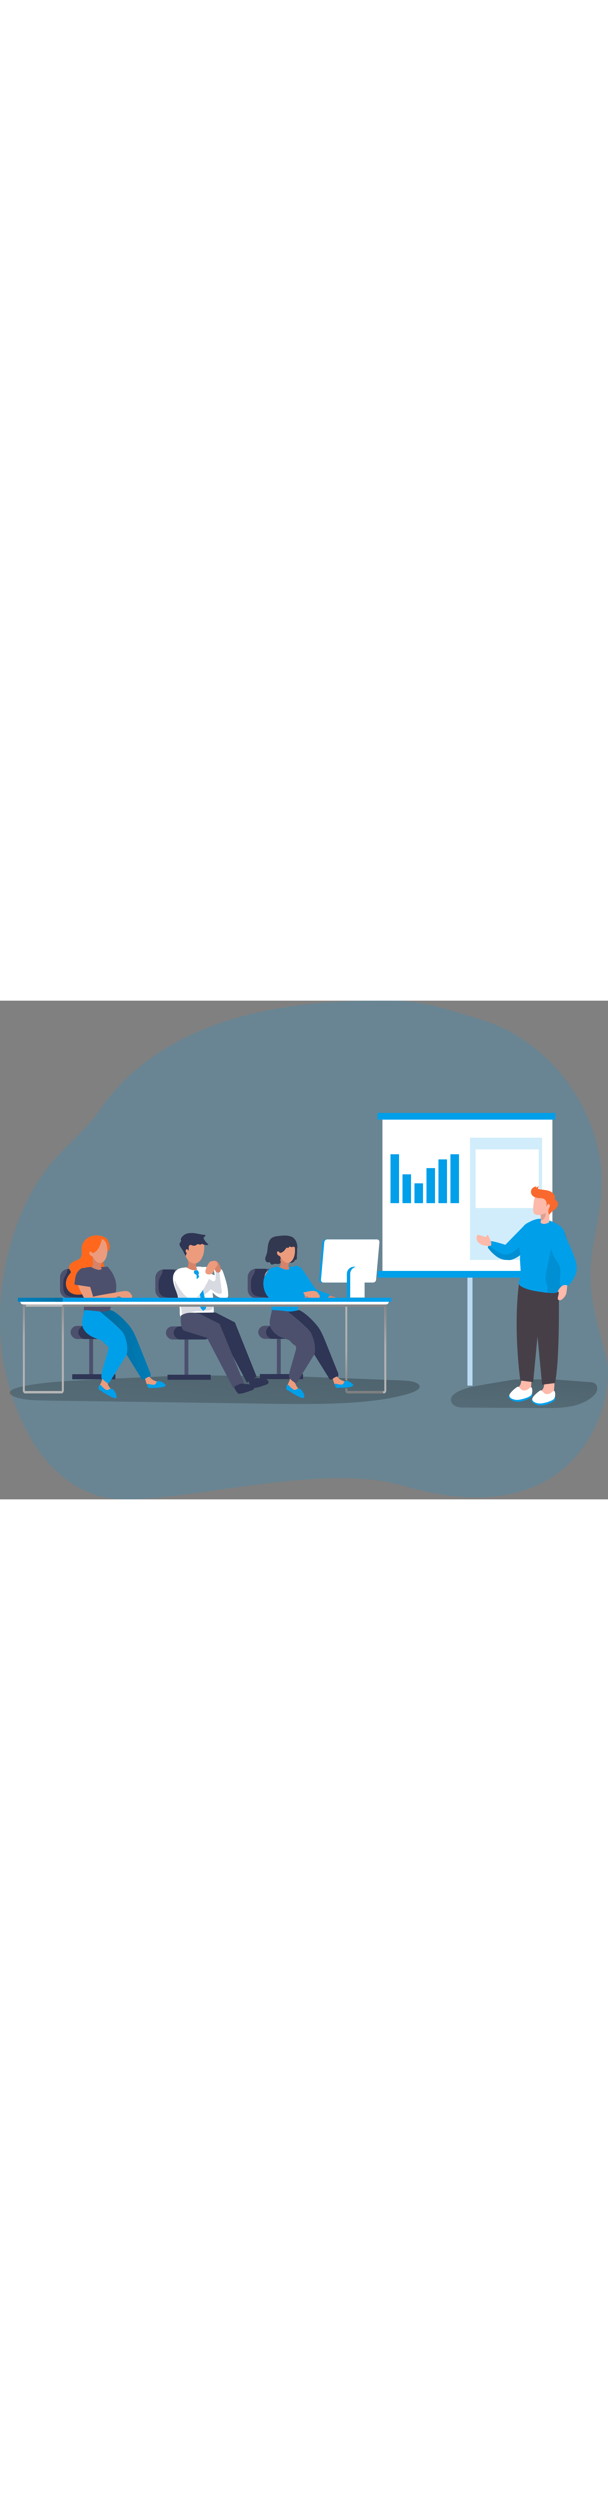 <svg id="Layer_1" data-name="Layer 1" xmlns="http://www.w3.org/2000/svg" xmlns:xlink="http://www.w3.org/1999/xlink" viewBox="0 0 691.8 566.69" data-imageid="business-conference-monochromatic" imageName="Business conference" class="illustrations_image" style="width: 138px;"><rect x="0" y="0" width="691.8" height="566.69" fill="#808080" stroke="none"/><defs><linearGradient id="linear-gradient" x1="273.14" y1="307.94" x2="243.87" y2="703.02" gradientTransform="translate(16.54 -24.03) rotate(0.69)" gradientUnits="userSpaceOnUse"><stop offset="0.01"/><stop offset="0.08" stop-opacity="0.69"/><stop offset="0.21" stop-opacity="0.32"/><stop offset="1" stop-opacity="0"/></linearGradient><linearGradient id="linear-gradient-2" x1="631.54" y1="350.48" x2="611.7" y2="618.32" gradientTransform="matrix(1, 0, 0, 1, 0, 0)" xlink:href="#linear-gradient"/><linearGradient id="linear-gradient-3" x1="98.38" y1="419.67" x2="315.27" y2="410.06" gradientTransform="matrix(1, 0, 0, 1, 0, 0)" xlink:href="#linear-gradient"/><linearGradient id="linear-gradient-4" x1="263.82" y1="580.96" x2="242" y2="-137.25" gradientTransform="matrix(1, 0, 0, 1, 0, 0)" xlink:href="#linear-gradient"/><linearGradient id="linear-gradient-5" x1="263.18" y1="251.17" x2="244.34" y2="1010.05" gradientTransform="matrix(1, 0, 0, 1, 0, 0)" xlink:href="#linear-gradient"/><linearGradient id="linear-gradient-6" x1="82.66" y1="338.33" x2="56.7" y2="403.81" gradientTransform="matrix(1, 0, 0, 1, 0, 0)" xlink:href="#linear-gradient"/></defs><title>4. </title><path d="M29.92,434.72c3.77,23.2,26.8,131.1,110.92,154,63.67,17.37,242.38-42.19,344.27-12.23,204.95,60.24,242.49-101.51,231-145.2-8-30.45-17.83-61-18.09-92.8-.27-33.27,11.38-66,12.66-99.48,3.22-84.79-56.35-168-137.63-192.34-34.8-10.41-63.24-21-99.55-21.33-73.69-.63-248.57,0-334.71,125.3-15.39,22.4-37.75,39.15-54.92,60.21-23,28.22-38.17,62.25-47.38,97.47C25.79,349.41,23.13,392.93,29.92,434.72Z" transform="translate(-26.2 -25.31)" fill="#009fea" opacity="0.18" style="isolation:isolate" class="target-color"/><rect x="531.86" y="290.26" width="5.74" height="147.17" fill="#009fea" class="target-color"/><rect x="531.86" y="290.26" width="5.74" height="147.17" fill="#bcdbf2"/><path d="M366.31,452.36l114.2,4.41c5.37.21,11,.45,15.47,1.53,7.19,1.74,9.17,5.29,6.52,8.1s-9,5-15.7,6.79c-41.58,11.16-99.88,10.9-153.39,10.14L81,479.78c-9.74-.14-19.81-.3-28.65-1.8s-16.13-4.71-14.89-8c1.12-3,8.54-5.14,16-6.65,21.9-4.43,47.89-5.84,73.25-7.1q57.67-2.88,115.58-5.26" transform="translate(-26.2 -25.31)" fill="url(#linear-gradient)"/><path d="M656.67,455.7l40.79,3.15a11.4,11.4,0,0,1,5.54,1.4c2.57,1.72,3.29,5.37,2.36,8.32s-3.18,5.29-5.58,7.25c-14.8,12.09-35.62,12.55-54.73,12.43l-90.16-.55c-3.48,0-7.08-.06-10.24-1.51s-5.78-4.69-5.35-8.14c.39-3.11,3-5.43,5.69-7.1,7.8-4.86,17.08-6.65,26.13-8.28q20.58-3.71,41.25-6.9" transform="translate(-26.2 -25.31)" fill="url(#linear-gradient-2)"/><rect x="435.16" y="131.83" width="193.38" height="177.9" fill="#fff"/><rect x="534.72" y="155.69" width="82.08" height="138.97" fill="#009fea" opacity="0.18" style="isolation:isolate" class="target-color"/><rect x="541.19" y="169.03" width="71.84" height="66.58" fill="#fff"/><rect x="429.54" y="127.58" width="202.44" height="7.61" fill="#009fea" class="target-color"/><rect x="429.54" y="307.1" width="202.44" height="7.61" fill="#009fea" class="target-color"/><rect x="236.15" y="410.34" width="4.42" height="40.88" transform="translate(450.52 836.24) rotate(-180)" fill="#4c506d"/><rect x="216.84" y="450.37" width="49.09" height="5.73" transform="translate(456.58 881.17) rotate(-180)" fill="#4c506d"/><rect x="216.84" y="450.37" width="49.09" height="5.73" transform="translate(456.58 881.17) rotate(-180)" fill="#2f3554"/><rect x="214.97" y="395.41" width="42.36" height="14.92" rx="7.46" transform="translate(446.1 780.44) rotate(180)" fill="#4c506d"/><rect x="223.81" y="395.41" width="42.36" height="14.92" rx="7.46" transform="translate(463.79 780.44) rotate(-180)" fill="#2f3554"/><path d="M202.94,340.27v14.21a9.5,9.5,0,0,0,9.5,9.5h14.2a9.51,9.51,0,0,0,9.51-9.5V340.27a9.51,9.51,0,0,0-9.51-9.51h-14.2a8.83,8.83,0,0,0-1.27.09A9.5,9.5,0,0,0,202.94,340.27Z" transform="translate(-26.2 -25.31)" fill="#4c506d"/><path d="M206.88,354.56a9.45,9.45,0,0,0,1.6,4.18c2.57,3.52,7.57,3.95,11.92,4.06,3.24.08,14.54,2.51,13.73-2.92-.43-2.85-2.14-5.88-3-8.63s-2.68-6.3-2.68-9.08a51.47,51.47,0,0,0-2.42-7.74,16.85,16.85,0,0,0-2.2-3.67H212.43a3.61,3.61,0,0,0-1.18.14c.46,3.82-2.07,6.52-3.46,9.86-1.25,3-1.23,6.29-1.19,9.5A31,31,0,0,0,206.88,354.56Z" transform="translate(-26.2 -25.31)" fill="#2f3554"/><path d="M226.49,355.14a27.1,27.1,0,0,1,1.77,5.08c.38,2.14,1,4.23,1.41,6.38a72.72,72.72,0,0,1,1.07,13.09c0,1.73,0,3.69,1.24,4.89a6.14,6.14,0,0,0,3.17,1.3c2.25.45,4.28,1.34,6.52,1.72a44.4,44.4,0,0,0,7.38.44c7.28,0,20.83-.81,20.38-11-.49-11.54-1.39-22.76-3-34.26-.55-3.85-.66-8.29-1.83-12-1-3.11-4.61-3.14-7.62-2.82l-.57.06c-.58.06-1.16.13-1.73.21a82.48,82.48,0,0,1-12.07.35c-4.54-.14-11.79-.59-16.25,3.68a9.78,9.78,0,0,0-.87.94C221,338.62,223.42,347.4,226.49,355.14Z" transform="translate(-26.2 -25.31)" fill="#fff"/><path d="M285.2,352.42a47.3,47.3,0,0,1,.6,7.34,4.46,4.46,0,0,1-.53,2.48c-.76,1.16-2.35,1.39-3.74,1.36a16.81,16.81,0,0,1-11.68-4.89,72.52,72.52,0,0,1-7.92-9.32,7.65,7.65,0,0,1-1.79-5.65c0-2.79.11-5.59.36-8.37.06-.65,4.55-.14,5,0a18.32,18.32,0,0,1,4.75,2.13c.17-1.83-.35-3.92-.5-5.78a2.81,2.81,0,0,1,.19-1.63c.51-.91,1.78-1,2.83-.9,2.25.16,4.74.54,6.14,2.3a8.69,8.69,0,0,1,1.3,2.75C282.23,340.17,284.24,346.23,285.2,352.42Z" transform="translate(-26.2 -25.31)" fill="#fff"/><path d="M278.54,354.76a4,4,0,0,1-.27,2.72c-1,1.52-3.3,1-4.93.26a38.34,38.34,0,0,1-6.21-3.74,1.68,1.68,0,0,0-1.23-.48,1.62,1.62,0,0,0-.82.6,32.24,32.24,0,0,1-10.9,7.84c-1.41.62-3.27,1-4.29-.11s-.21-3.19.69-4.58l10.72-16.56a1.21,1.21,0,0,1,.57-.55c.41-.14.82.17,1.15.45a22.28,22.28,0,0,0,4.87,3.2,2.84,2.84,0,0,0,2.07.37c1-.34,1.34-1.56,1.47-2.6a27.59,27.59,0,0,0,.14-5.22,4.86,4.86,0,0,1,.14-2.15,2.4,2.4,0,0,1,3.43-1c1.32,1,1.11,4.78,1.33,6.39Z" transform="translate(-26.2 -25.31)" fill="#d8dae1"/><path d="M241.48,354.18a15.52,15.52,0,0,0,3.85,4.61c1.75,1.36,5.8,6.71,8.31,5.08a10.16,10.16,0,0,1-3.81,2.1c3.88,2.73,8.77,3.46,13.43,4.33a9.11,9.11,0,0,1,3.44,1.16,3.24,3.24,0,0,1,1.58,3.07c-.34,2.1-3,2.73-5.14,2.86-5.23.32-10.49.43-15.69,1.07-4.43.54-9.2,1.7-11.93,5.23a2,2,0,0,1-.79.72,1.22,1.22,0,0,1-1.4-.68,3.78,3.78,0,0,1-.29-1.67,48,48,0,0,0-2-12.82c-.5-1.68-.56-3.39-1.05-5-.6-2-1.69-3.87-2.37-5.84a57.17,57.17,0,0,1-2.73-12.27c-.32-2.93-.11-6.47,2.41-8a5.53,5.53,0,0,1,6,.62,12.61,12.61,0,0,1,3.68,5.11C238.49,347.23,239.63,351,241.48,354.18Z" transform="translate(-26.2 -25.31)" fill="#d8dae1"/><path d="M252.28,335.91a1.82,1.82,0,0,0-.33.63,1.46,1.46,0,0,0,.15.73,136.15,136.15,0,0,1,5.52,19.05c1.34,5.67,2.69,11.38,3,17.21a3.55,3.55,0,0,1-.09,1.26c-.44,1.44-2.32,1.89-3.14,3.15l-2.73-3.11a2.19,2.19,0,0,1-.42-.62,2.25,2.25,0,0,1,0-1c.93-6.23-.09-12.58-1.55-18.7-1.25-5.26-2.84-10.53-2.74-15.94a2.31,2.31,0,0,0-.49-1.83,3.76,3.76,0,0,0-.9-.44,3,3,0,0,1-1.38-4.13,3.62,3.62,0,0,0,1.66-.42,2.43,2.43,0,0,1,1.68-.22C251.75,332,253,334.72,252.28,335.91Z" transform="translate(-26.2 -25.31)" fill="#009fea" class="target-color"/><path d="M226.34,332.29c4.46-4.27,11.71-3.82,16.25-3.68a82.48,82.48,0,0,0,12.07-.35c.57-.08,1.15-.15,1.73-.21-2.39-1-5.79-.32-8.35-.24q-5.81.19-11.61.71C232.76,328.85,228.72,329.48,226.34,332.29Z" transform="translate(-26.2 -25.31)" fill="#fff"/><path d="M240.08,316.32a8.17,8.17,0,0,0,9.93,4.91s-1.88,5.74.48,9.21c0,0-1.57,4-12.12-1.91,0,0,2.85-.24,2.07-6.09a12.66,12.66,0,0,0-2.07-5.63A1,1,0,0,0,240.08,316.32Z" transform="translate(-26.2 -25.31)" fill="#d68369"/><path d="M245.26,323.7c5.57,1.64,10.11-2.95,12.17-9.73.22-.74.41-1.51.57-2.3a29.51,29.51,0,0,0,.61-6.86c-.3-11.12-16.29-10-16.29-10C229.38,297.71,235.57,320.86,245.26,323.7Z" transform="translate(-26.2 -25.31)" fill="#ec9c7d"/><path d="M279.88,392.89l-.33-.34c1.31,1.47,2.19,2.53,2.46,2.86C281.35,394.54,280.63,393.7,279.88,392.89Z" transform="translate(-26.2 -25.31)" fill="#dc9bd5"/><path d="M253.46,293a8.51,8.51,0,0,1,5,3.48c.61.91,1,1.94,1.74,2.79,1,1.21,2.48,2.08,3,3.56a11.21,11.21,0,0,1-7.33-1.33,2.05,2.05,0,0,1-1.75,1,6.13,6.13,0,0,1-2.07-.39,1.9,1.9,0,0,0-1.15-.1,2.28,2.28,0,0,0-.76.55,5.12,5.12,0,0,1-4.82,1c-1-.3-2-.91-2.93-.6s-1.54,1.67-1.54,2.82a11.56,11.56,0,0,1-.09,3.43c-.7.12-.84-1-1.46-1.42s-1.21.11-1.53.64a2.52,2.52,0,0,0,.29,2.92,1.66,1.66,0,0,1,.48.67,1.24,1.24,0,0,1-.13.77l-1.08,2.73A64.79,64.79,0,0,0,232,305.7c-.86-1.25-1.86-2.68-1.47-4.15s2-2.55,1.64-4a8.28,8.28,0,0,1-.24-.81,2.12,2.12,0,0,1,.25-1.18,11,11,0,0,1,7.57-5.77,24.23,24.23,0,0,1,9.78.09c3.24.56,6.44,1.37,9.72,1.62.27,0,.58.07.7.31a.63.63,0,0,1,0,.36c-.13.7-.79,1.17-1.32,1.66s-1,1.28-.61,1.89" transform="translate(-26.2 -25.31)" fill="#2f3554"/><path d="M241.39,380s6.77,16.92,12.21,18.7,25.56,7.91,25.56,7.91l28,52.71,11-6.77-24.7-61.66-21.92-11.23S265.93,379.82,241.39,380Z" transform="translate(-26.2 -25.31)" fill="#2f3554"/><path d="M232,383.25s-1.27,15.43,4.17,17.21,25.55,7.92,25.55,7.92l29.92,57.18,12.43-5-28-67.89-21.91-11.23S241.43,376.8,232,383.25Z" transform="translate(-26.2 -25.31)" fill="#4c506d"/><path d="M322.66,454.51a29.14,29.14,0,0,1,4.28.43,7.09,7.09,0,0,1,3.63,1.47,3.45,3.45,0,0,1,1.13,2,2.6,2.6,0,0,1-.67,2.17,4.41,4.41,0,0,1-1.76.94c-1.51.54-3,1.06-4.54,1.59a37,37,0,0,1-10,2.43,1.36,1.36,0,0,1-.6-.06,1.68,1.68,0,0,1-.4-.3c-2.06-2-4-4.38-4.5-7.22a.57.57,0,0,1,0-.29.55.55,0,0,1,.24-.26,24.1,24.1,0,0,1,6.75-3.17C318.42,453.62,320.43,454.46,322.66,454.51Z" transform="translate(-26.2 -25.31)" fill="#2f3554"/><path d="M306.24,461a29.28,29.28,0,0,1,4.28.43,7.16,7.16,0,0,1,3.63,1.47,3.39,3.39,0,0,1,1.12,2,2.58,2.58,0,0,1-.67,2.17,4.35,4.35,0,0,1-1.76.94c-1.51.54-3,1.06-4.54,1.58a36.46,36.46,0,0,1-10,2.44,1.39,1.39,0,0,1-.61-.06,1.62,1.62,0,0,1-.39-.3c-2.06-2-4-4.38-4.5-7.22a.61.61,0,0,1,0-.3.64.64,0,0,1,.24-.25,24.23,24.23,0,0,1,6.75-3.17C302,460.14,304,461,306.24,461Z" transform="translate(-26.2 -25.31)" fill="#2f3554"/><path d="M223.7,340.3s9.55,21.4,19.67,24.29,22.31-27.1,22.31-27.1l-8.12-3.06-13.63,13.7s-8.45-17.94-11.88-17.12S222.41,336.62,223.7,340.3Z" transform="translate(-26.2 -25.31)" fill="#fff"/><path d="M267.75,322.5a4.31,4.31,0,0,0,1,2.26A14,14,0,0,1,270,329a8.94,8.94,0,0,0,1.72,4.06,3.49,3.49,0,0,0,4,1.06,3.38,3.38,0,0,0,1.64-2.53,7.4,7.4,0,0,0-.35-3.09,19.68,19.68,0,0,0-1.48-3.77,9.38,9.38,0,0,0-2.29-3C271.85,320.54,267.94,319.52,267.75,322.5Z" transform="translate(-26.2 -25.31)" fill="#d68369"/><path d="M263.69,323.79a5.61,5.61,0,0,1,2.15-2.17,6,6,0,0,1,2.71-.38c1.8,0,3.9.33,4.76,1.9a4.06,4.06,0,0,1-.39,3.89c-.69,1.17-1.67,2.15-2.38,3.32-1,1.66-1.48,3.74-3,4.95a5.34,5.34,0,0,1-2.19,1c-2.64.61-6.09-.65-5.47-3.8A27.45,27.45,0,0,1,263.69,323.79Z" transform="translate(-26.2 -25.31)" fill="#ec9c7d"/><rect x="127.7" y="409.77" width="4.42" height="40.88" transform="translate(233.62 835.11) rotate(-180)" fill="#4c506d"/><rect x="108.39" y="449.81" width="49.09" height="5.73" transform="translate(239.67 880.04) rotate(-180)" fill="#4c506d"/><rect x="108.39" y="449.81" width="49.09" height="5.73" transform="translate(239.67 880.04) rotate(-180)" fill="#2f3554"/><rect x="106.52" y="394.85" width="42.36" height="14.92" rx="7.46" transform="translate(229.2 779.31) rotate(-180)" fill="#4c506d"/><rect x="115.36" y="394.85" width="42.36" height="14.92" rx="7.46" transform="translate(246.89 779.31) rotate(180)" fill="#2f3554"/><path d="M94.48,339.7v14.21a9.51,9.51,0,0,0,9.5,9.51h14.21a9.51,9.51,0,0,0,9.51-9.51V339.7a9.5,9.5,0,0,0-9.51-9.5H104a9,9,0,0,0-1.27.08A9.52,9.52,0,0,0,94.48,339.7Z" transform="translate(-26.2 -25.31)" fill="#4c506d"/><path d="M98.43,354a9.45,9.45,0,0,0,1.6,4.18c2.57,3.52,7.56,3.95,11.92,4.06,3.24.09,14.53,2.51,13.72-2.92-.42-2.85-2.13-5.87-3-8.62s-2.68-6.3-2.68-9.08a52,52,0,0,0-2.42-7.75,16.79,16.79,0,0,0-2.2-3.66H104a3.57,3.57,0,0,0-1.18.13c.46,3.83-2.07,6.52-3.47,9.86-1.24,3-1.22,6.29-1.18,9.51A29.44,29.44,0,0,0,98.43,354Z" transform="translate(-26.2 -25.31)" fill="#2f3554"/><path d="M122.93,314.73c2.17,3,8.76,5.83,8.76,5.83.76-2.93-.85-4-.85-4-1.7.15-3.91-4-3.19-5.27.9-1.61,2.14-1,3-.34a7.88,7.88,0,0,0,3-5.54c.11-1.27-2.08-4.86,2.12-6.41s10.12,0,10.12,0,1.53-3.92-3.36-5.79c-11-4.23-24.18,3-23.44,15.36.19,3.35.42,7.16-1.91,9.58a12.6,12.6,0,0,1-4.76,2.62,14.56,14.56,0,0,0-6,3.7c-1.55,1.8-2.21,4.55-1,6.58.59,1,1.6,1.91,1.34,3a3.14,3.14,0,0,1-.84,1.3,18,18,0,0,0-4.67,9.85,12.92,12.92,0,0,0,3.2,10.24c3.4,3.56,8.83,4.49,13.7,3.76A17.6,17.6,0,0,0,128.64,354c4.06-4.5,4.58-11,5.72-17a3.58,3.58,0,0,1,.84-2c1.19-1.11,3.09-.21,4.72-.25,2.8-.06,4.68-3.13,4.75-5.93s-1.07-5.47-1.63-8.21-.4-6,1.72-7.81c.8-.69,1.8-1.1,2.65-1.72,3.79-2.73,3.56-9,.33-12.35s-8.42-4.19-13-3.39c-3.69.64-12,2.69-13.74,6.1S120.75,311.75,122.93,314.73Z" transform="translate(-26.2 -25.31)" fill="#ff681c"/><path d="M111.65,336.24a11.82,11.82,0,0,1,2.51-8.4c2.21-2.57,5.58-3.72,8.72-5,1.33-.53,2.77-1.21,3.34-2.53a11.78,11.78,0,0,0,.44-2.8c.15-.94.7-2,1.64-2.09a2.22,2.22,0,0,1,1.61.57c2,1.53,2.63,4.35,2.18,6.83a18.4,18.4,0,0,1-3.23,6.75,27.7,27.7,0,0,0-3.71,6.54c-.61,1.81-.78,3.74-1.22,5.6-1,4.09-4.41,6.52-8.44,4.2C112.69,344.32,111.82,339.1,111.65,336.24Z" transform="translate(-26.2 -25.31)" fill="#ff681c"/><path d="M148.52,327.5a136.16,136.16,0,0,1-14.38.54c-4.85-.14-12.79-.65-17.12,4.62-5.38,6.54-.75,18,3,26.66,1.4,3.22,2.08,13.64,1.36,21.26,0,0,15.08,5.27,28.34,2.53L154.27,366S166.92,347.25,148.52,327.5Z" transform="translate(-26.2 -25.31)" fill="#4c506d"/><path d="M142.49,293.2s6.4.37,8.3,9.64-7.34,9.11-7.34,9.11l-5.61-16.08Z" transform="translate(-26.2 -25.31)" fill="#ff681c"/><path d="M138.23,323.75c5.79.48,9.31-4.92,10-12a22.83,22.83,0,0,0,.09-2.36,29.08,29.08,0,0,0-.78-6.84c-2.54-10.84-18-6.5-18-6.5C117.44,301.49,128.17,322.92,138.23,323.75Z" transform="translate(-26.2 -25.31)" fill="#ec9c7d"/><path d="M131.63,315.75c1,3.2,5.21,8.85,10,7.53a6.19,6.19,0,0,0,.38,6.59s-1.56,4-12.11-1.9c0,0,2.85-.24,2.07-6.1a12.59,12.59,0,0,0-2.07-5.62A1,1,0,0,0,131.63,315.75Z" transform="translate(-26.2 -25.31)" fill="#d68369"/><path d="M142.37,295.82c-1.51,5.24-3.52,12.68-8.64,15.55a4.3,4.3,0,0,1-2.36.74c-.78-.16-.71-.78-1.31-1.33a1.36,1.36,0,0,0-1.55-.27,1.6,1.6,0,0,0-.63,1.39,3.74,3.74,0,0,0,1.79,3.2,9.35,9.35,0,0,1,1.45.82,2.94,2.94,0,0,1,.86,1.89,5.06,5.06,0,0,1-2.51,4.83.6.6,0,0,1-.34.11.67.67,0,0,1-.38-.22l-2.29-2.09a19.16,19.16,0,0,1-2.92-3.12,9.41,9.41,0,0,1-1.63-5.26c0-.85.33-1.7.32-2.52a12,12,0,0,0-.85-3.13,11,11,0,0,1-.77-4.05c.18-2.72,2.44-4.87,4.88-6.08,3.86-1.91,8.31-2.12,12.61-2.17a6.41,6.41,0,0,1,2.54.34C141.38,294.76,141.68,295.57,142.37,295.82Z" transform="translate(-26.2 -25.31)" fill="#ff681c"/><path d="M132.12,361.76l-4.42,9.72s-9.54-11.86-13.13-24.66c-3.16-11.31,2.45-14.16,2.45-14.16,4.28-1.57,7.2,4.54,11.42,16.9C130.76,356.36,132.12,361.76,132.12,361.76Z" transform="translate(-26.2 -25.31)" fill="#ec9c7d"/><path d="M127.7,371.48s-.17-7.9,3.68-9.47,30.83-5.8,30.83-5.8l2.53,2.92S138.25,374.4,127.7,371.48Z" transform="translate(-26.2 -25.31)" fill="#ec9c7d"/><path d="M171.42,392.33c-.1-.12-.21-.23-.32-.34,1.31,1.47,2.19,2.53,2.46,2.86C172.89,394,172.18,393.14,171.42,392.33Z" transform="translate(-26.2 -25.31)" fill="#dc9bd5"/><path d="M119.75,393.88c.79,4.61,3.93,8.56,7.75,11.24s8.29,4.26,12.76,5.61c2.65.81,4.29,4.2,6.68,5.61a5.9,5.9,0,0,1,2.19,1.83c.87,1.41.43,3.22,0,4.81q-3,10.54-6.09,21.09c-1,3.49-2,7.19-1.06,10.7s4.65,6.53,8.09,5.37q10.11-16.31,20.2-32.61s3.32-13.12-3.65-24.28c-3-4.81-26.57-24.65-26.57-24.65-6-.87-12.15-1.28-18-1.62C121.39,382.67,118.79,388.25,119.75,393.88Z" transform="translate(-26.2 -25.31)" fill="#009fea" class="target-color"/><path d="M140,378.6s24,19.57,26.57,24.65c7,14.17,3.65,24.28,3.65,24.28l17.67,28.39c4.09.09,9.57-1,9.77-5.1a7.94,7.94,0,0,0-.8-3.32q-6.65-16.58-13.3-33.14c-2.63-6.57-5.35-13.28-9.56-18.92l-.38-.49,0,0-.05-.06c-.27-.33-1.15-1.39-2.46-2.86a.08.08,0,0,0,0,0c-3.82-4.28-11.28-11.92-18.18-15,0,0-8,2.22-12.83,1.62Z" transform="translate(-26.2 -25.31)" fill="#009fea" class="target-color"/><path d="M140,378.6s24,19.57,26.57,24.65c7,14.17,3.65,24.28,3.65,24.28l17.67,28.39c4.09.09,9.57-1,9.77-5.1a7.94,7.94,0,0,0-.8-3.32q-6.65-16.58-13.3-33.14c-2.63-6.57-5.35-13.28-9.56-18.92l-.38-.49,0,0-.05-.06c-.27-.33-1.15-1.39-2.46-2.86a.08.08,0,0,0,0,0c-3.82-4.28-11.28-11.92-18.18-15,0,0-8,2.22-12.83,1.62Z" transform="translate(-26.2 -25.31)" fill="url(#linear-gradient-3)"/><path d="M152.34,466.34c1.58,1.46,3.68,2.91,3.6,5.06a1,1,0,0,1-.17.6,1.15,1.15,0,0,1-.82.33c-4.85.54-9.35-2.41-13.12-5.51a5.36,5.36,0,0,1-2.17-2.89,6,6,0,0,1,1-3.54,32.71,32.71,0,0,0,2.18-5.64c-.16.58,2.28,2.63,2.69,3,.86.76,2.15,1.31,2.83,2.24a28.16,28.16,0,0,1,1.33,2.95A13.69,13.69,0,0,0,152.34,466.34Z" transform="translate(-26.2 -25.31)" fill="#ec9c7d"/><path d="M202.41,457.27c1.7.6,3.68.93,4.76,2.38a1.66,1.66,0,0,1,.36.9c0,.89-1,1.38-1.91,1.56-3.5.71-7.12.21-10.65-.3a3,3,0,0,1-1.3-.4,2.94,2.94,0,0,1-.92-1.59l-1.4-4.29a.69.69,0,0,1,0-.4.6.6,0,0,1,.28-.31,18.16,18.16,0,0,1,3-1.72c1.44-.65,1.53-.62,2.5.51A12.52,12.52,0,0,0,202.41,457.27Z" transform="translate(-26.2 -25.31)" fill="#ec9c7d"/><path d="M165.11,355.64c2.78-.44,5.92-.8,8.18.89a10.5,10.5,0,0,1,2.58,3.31,2.1,2.1,0,0,1-1.52,3.67c-2.57.62-5.34,1.21-7.81.24-1.82-.71-3.29-2.22-5.19-2.67a2.58,2.58,0,0,1-.92-.32,1.58,1.58,0,0,1-.53-.84C158.76,356.13,162.58,356,165.11,355.64Z" transform="translate(-26.2 -25.31)" fill="#ec9c7d"/><path d="M195,465.07a1.28,1.28,0,0,0,.43.49,1.46,1.46,0,0,0,.88,0,23.73,23.73,0,0,1,4.77-.17,63.9,63.9,0,0,0,9.66-.89c1.4-.2,2.95-.5,3.76-1.65a.89.89,0,0,0,.19-.45,1,1,0,0,0-.28-.67,11.86,11.86,0,0,0-5.33-3.64,6.85,6.85,0,0,0-2.44-.53,2.88,2.88,0,0,0-2.21,1c-.58.73-.66,1.78-1.31,2.44a3.5,3.5,0,0,1-2.67.71,21.26,21.26,0,0,1-3.28-.38c-.83-.16-2-.72-2.85-.5C192.44,461.31,194.44,464.11,195,465.07Z" transform="translate(-26.2 -25.31)" fill="#009fea" class="target-color"/><path d="M138.47,466.42a1.33,1.33,0,0,0,.09.74,1.5,1.5,0,0,0,.82.56,27.23,27.23,0,0,1,4.64,2.89,72.51,72.51,0,0,0,9.72,5.3c1.46.7,3.12,1.41,4.62.83a1,1,0,0,0,.47-.31,1.18,1.18,0,0,0,.16-.81,13.64,13.64,0,0,0-2.74-6.85,7.85,7.85,0,0,0-2-2,3.29,3.29,0,0,0-2.73-.47c-1,.32-1.76,1.27-2.8,1.48a4,4,0,0,1-3-1,25.79,25.79,0,0,1-2.88-2.44c-.67-.68-1.45-2-2.38-2.3C138.43,461.22,138.54,465.16,138.47,466.42Z" transform="translate(-26.2 -25.31)" fill="#009fea" class="target-color"/><path d="M112.86,336.53a31.3,31.3,0,0,0-1.37,6.37l-.42,2.93a3.2,3.2,0,0,0,.1,1.82c.48,1,2.43.61,3.39.76l5.17.82q5.16.79,10.35,1.52a20.34,20.34,0,0,0-.1-5.29c-.31-1.66-1-3.22-1.44-4.86-.33-1.33-.45-2.71-.79-4a12.68,12.68,0,0,0-4.72-7c-3.63-2.66-9,3.77-10.07,6.67A2,2,0,0,0,112.86,336.53Z" transform="translate(-26.2 -25.31)" fill="#4c506d"/><rect x="341.22" y="409.59" width="4.42" height="40.88" transform="translate(660.66 834.75) rotate(-180)" fill="#4c506d"/><rect x="321.91" y="449.62" width="49.09" height="5.73" transform="translate(666.72 879.67) rotate(-180)" fill="#4c506d"/><rect x="321.91" y="449.62" width="49.09" height="5.73" transform="translate(666.72 879.67) rotate(-180)" fill="#2f3554"/><rect x="320.04" y="394.66" width="42.36" height="14.92" rx="7.46" transform="translate(656.24 778.95) rotate(180)" fill="#4c506d"/><rect x="328.88" y="394.66" width="42.36" height="14.92" rx="7.46" transform="translate(673.93 778.95) rotate(180)" fill="#2f3554"/><path d="M308,339.52v14.21a9.5,9.5,0,0,0,9.5,9.51h14.2a9.4,9.4,0,0,0,4.6-1.19,9.61,9.61,0,0,0,3-2.58,9.38,9.38,0,0,0,1.93-5.74V339.52a9.5,9.5,0,0,0-9.51-9.5h-14.2a8.84,8.84,0,0,0-1.27.08A9.5,9.5,0,0,0,308,339.52Z" transform="translate(-26.2 -25.31)" fill="#4c506d"/><path d="M312,353.81a9.45,9.45,0,0,0,1.6,4.18c2.57,3.52,7.57,3.95,11.92,4.06,3.24.08,14.54,2.51,13.73-2.92-.43-2.85-2.14-5.87-3-8.62s-2.68-6.31-2.68-9.09a51.84,51.84,0,0,0-2.42-7.74,16.55,16.55,0,0,0-2.2-3.66H317.51a3.63,3.63,0,0,0-1.19.13c.47,3.83-2.06,6.52-3.46,9.86-1.25,3-1.22,6.29-1.18,9.5A29.47,29.47,0,0,0,312,353.81Z" transform="translate(-26.2 -25.31)" fill="#2f3554"/><path d="M336.45,314.55c2.17,3,8.77,5.83,8.77,5.83.76-2.94-.86-4-.86-4-1.69.15-3.91-4-3.19-5.27.9-1.62,2.14-1,3-.34a7.87,7.87,0,0,0,3-5.54c.1-1.27-2.09-4.86,2.11-6.41s10.13,0,10.13,0,1.52-3.93-3.37-5.8c-4-1.52-9.92-.63-14.06-.15a13.79,13.79,0,0,0-6.34,1.92c-2.77,1.9-4,5.37-4.53,8.69s-.52,6.75-1.58,9.94c-.58,1.77-1.5,3.47-1.55,5.33s1.21,4,3.07,3.95c.72,0,1.51-.32,2.13.06s.74,1.4,1.3,2c1,1,2.69,0,4.1-.32,1.84-.38,3.89.64,5.55-.22.69-.36,1.26-1,2-1.1,1-.1,1.83.82,2.83.94,1.71.21,3-1.9,4.7-1.85a6.75,6.75,0,0,1,2.17.75,4.8,4.8,0,0,0,6.1-3.34,1.14,1.14,0,0,0,1.67-.32,3.24,3.24,0,0,0,.38-1.88c0-5.59,1.56-14.33-2.72-18.78-3.23-3.37-8.41-4.2-13-3.4-3.69.65-12,2.69-13.75,6.11S334.28,311.57,336.45,314.55Z" transform="translate(-26.2 -25.31)" fill="#32384f"/><path d="M371.37,364.59c-3.48-9-6.8-19.47-6.8-19.47L362,327.32c8.77-.6,11.49,10.49,13.39,16.49,1.59,5,5.82,17,7.17,20.78Z" transform="translate(-26.2 -25.31)" fill="#d68369"/><path d="M408.27,362.49c-2.27,2.78-6.37,3-10,3l-17.62-.06a3.52,3.52,0,0,1-2-.39,3.36,3.36,0,0,1-1.08-1.48c-.77-1.66-4.17-8.46-2.77-10s8.23,1.4,10,1.89Q396.61,358.75,408.27,362.49Z" transform="translate(-26.2 -25.31)" fill="#d68369"/><path d="M367.76,328.34a17.29,17.29,0,0,1,4,4.64l11.77,17.46a8.26,8.26,0,0,0,5.28,4.1l11.62,4.35c.41.15.86.35,1,.75s-.23,1-.59,1.39l-4.28,4.48a3.52,3.52,0,0,1-1.59,1.12,3.42,3.42,0,0,1-1.86-.24l-22.75-7.31a5.32,5.32,0,0,1-2-1c-1-.94-1.17-2.49-1.26-3.88a45.15,45.15,0,0,0-2-11.5c-1.33-3.93-3.57-7.66-4.08-11.83-.18-1.41-.51-3.3.91-4.07S366.54,327.47,367.76,328.34Z" transform="translate(-26.2 -25.31)" fill="#009fea" class="target-color"/><path d="M362,327.32a136.16,136.16,0,0,1-14.38.54c-4.84-.14-12.79-.65-17.12,4.62-5.37,6.54-.74,18,3,26.66,1.4,3.21,2.09,13.64,1.36,21.26,0,0,15.08,5.27,28.34,2.52l4.55-17.07S380.44,347.06,362,327.32Z" transform="translate(-26.2 -25.31)" fill="#009fea" class="target-color"/><path d="M356,293s6.4.38,8.3,9.64-7.34,9.12-7.34,9.12l-5.61-16.08Z" transform="translate(-26.2 -25.31)" fill="#32384f"/><path d="M351.75,323.57c5.79.48,9.31-4.93,10-12,.07-.77.1-1.56.1-2.36a29.1,29.1,0,0,0-.79-6.84c-2.53-10.84-18-6.5-18-6.5C331,301.31,341.69,322.74,351.75,323.57Z" transform="translate(-26.2 -25.31)" fill="#ec9c7d"/><path d="M345.16,315.57c1,3.2,5.21,8.85,10,7.53a6.17,6.17,0,0,0,.39,6.59s-1.57,4-12.12-1.91c0,0,2.85-.23,2.07-6.09a12.45,12.45,0,0,0-2.07-5.62A1,1,0,0,0,345.16,315.57Z" transform="translate(-26.2 -25.31)" fill="#d68369"/><path d="M355.89,295.64c-1.5,5.24-3.52,12.68-8.63,15.55a4.36,4.36,0,0,1-2.37.74c-.78-.16-.7-.78-1.31-1.33a1.35,1.35,0,0,0-1.55-.27,1.61,1.61,0,0,0-.63,1.39,3.7,3.7,0,0,0,1.8,3.19,9.29,9.29,0,0,1,1.44.83,2.92,2.92,0,0,1,.86,1.89,5.06,5.06,0,0,1-2.5,4.83.63.63,0,0,1-.35.11.67.67,0,0,1-.38-.22L340,320.26a18.79,18.79,0,0,1-2.93-3.12,9.49,9.49,0,0,1-1.63-5.26c0-.85.33-1.71.32-2.52a12.41,12.41,0,0,0-.84-3.13,11.17,11.17,0,0,1-.78-4.05c.19-2.72,2.44-4.88,4.88-6.08,3.86-1.91,8.31-2.13,12.62-2.17a6.39,6.39,0,0,1,2.53.34C354.9,294.58,355.21,295.39,355.89,295.64Z" transform="translate(-26.2 -25.31)" fill="#32384f"/><path d="M345.64,361.58l-4.42,9.71s-9.54-11.85-13.12-24.65c-3.17-11.32,2.44-14.16,2.44-14.16,4.29-1.57,7.21,4.54,11.42,16.9C344.28,356.18,345.64,361.58,345.64,361.58Z" transform="translate(-26.2 -25.31)" fill="#ec9c7d"/><path d="M341.22,371.29s-.17-7.89,3.68-9.46,30.83-5.8,30.83-5.8l2.54,2.92S351.77,374.22,341.22,371.29Z" transform="translate(-26.2 -25.31)" fill="#ec9c7d"/><path d="M326,343.88a24.72,24.72,0,0,0,3.34,15.47,12.38,12.38,0,0,0,2.47,3.14,11.32,11.32,0,0,0,4.09,2.08,38.31,38.31,0,0,0,11.55,1.21c6.93,0,13.84-.45,20.75-.86a6.31,6.31,0,0,0,2.7-.56,6.39,6.39,0,0,0,2-2.1,2,2,0,0,0,.41-.87,1.87,1.87,0,0,0-.28-1l-2.25-4.65a1.53,1.53,0,0,0-2.3-.84,101.48,101.48,0,0,1-17.22,2.95,3.6,3.6,0,0,1-1.9-.2,3.18,3.18,0,0,1-1-1c-1.61-2.2-2.35-4.9-3.12-7.52-1.53-5.26-3.24-10.68-6.17-15.36-1.16-1.85-3.05-4-5.45-3-2.16.88-3.89,3.53-5,5.47A21,21,0,0,0,326,343.88Z" transform="translate(-26.2 -25.31)" fill="#009fea" class="target-color"/><path d="M392.13,345.62h56.35a3.53,3.53,0,0,0,3.46-3.15l3.78-42.72a2.84,2.84,0,0,0-2.89-3.14H396.48a3.52,3.52,0,0,0-3.45,3.14l-3.79,42.72A2.85,2.85,0,0,0,392.13,345.62Z" transform="translate(-26.2 -25.31)" fill="#009fea" class="target-color"/><path d="M394.31,345.62h56.35a3.52,3.52,0,0,0,3.45-3.15l3.79-42.72a2.84,2.84,0,0,0-2.89-3.14H398.66a3.53,3.53,0,0,0-3.46,3.14l-3.78,42.72A2.84,2.84,0,0,0,394.31,345.62Z" transform="translate(-26.2 -25.31)" fill="#fff"/><path d="M420.84,327.65h16.36a0,0,0,0,1,0,0v26.83a8.18,8.18,0,0,1-8.18,8.18h0a8.18,8.18,0,0,1-8.18-8.18V327.65A0,0,0,0,1,420.84,327.65Z" transform="translate(831.86 665) rotate(-180)" fill="#009fea" class="target-color"/><path d="M424.66,327.65H441a0,0,0,0,1,0,0v26.83a8.18,8.18,0,0,1-8.18,8.18h0a8.18,8.18,0,0,1-8.18-8.18V327.65A0,0,0,0,1,424.66,327.65Z" transform="translate(839.48 665) rotate(-180)" fill="#fff"/><path d="M385,392.15l-.33-.34c1.31,1.47,2.19,2.53,2.46,2.85C386.42,393.8,385.7,393,385,392.15Z" transform="translate(-26.2 -25.31)" fill="#dc9bd5"/><path d="M333.28,393.7c.79,4.61,3.92,8.55,7.74,11.24s8.3,4.25,12.77,5.61c2.64.81,4.28,4.19,6.67,5.6a6,6,0,0,1,2.19,1.83c.87,1.41.43,3.23,0,4.82q-3,10.54-6.08,21.08c-1,3.5-2,7.2-1.07,10.7s4.65,6.54,8.1,5.38l20.19-32.62s3.32-13.11-3.65-24.27c-3-4.81-26.56-24.65-26.56-24.65-6-.88-12.16-1.28-18-1.62C334.91,382.49,332.32,388.06,333.28,393.7Z" transform="translate(-26.2 -25.31)" fill="#4c506d"/><path d="M353.55,378.42s24,19.57,26.56,24.65c7.06,14.17,3.65,24.27,3.65,24.27l17.67,28.4c4.09.09,9.57-1,9.78-5.1a8.1,8.1,0,0,0-.8-3.32q-6.66-16.57-13.3-33.14c-2.64-6.58-5.36-13.28-9.57-18.92l-.37-.49,0,0-.05-.07c-.27-.32-1.15-1.38-2.46-2.85l0,0c-3.82-4.28-11.29-11.92-18.19-15,0,0-8,2.21-12.83,1.62Z" transform="translate(-26.2 -25.31)" fill="#2f3554"/><path d="M365.87,466.16c1.57,1.45,3.67,2.91,3.6,5a1,1,0,0,1-.17.6,1.16,1.16,0,0,1-.82.34c-4.85.54-9.36-2.42-13.13-5.52a5.31,5.31,0,0,1-2.16-2.89,5.92,5.92,0,0,1,1-3.53,34.43,34.43,0,0,0,2.18-5.64c-.17.58,2.27,2.63,2.68,3,.87.76,2.15,1.31,2.83,2.24a27.26,27.26,0,0,1,1.33,2.95A14.1,14.1,0,0,0,365.87,466.16Z" transform="translate(-26.2 -25.31)" fill="#ec9c7d"/><path d="M415.93,457.09c1.7.6,3.68.93,4.76,2.37a1.57,1.57,0,0,1,.36.91c0,.89-1,1.38-1.91,1.56-3.5.71-7.11.2-10.64-.3a3,3,0,0,1-1.31-.41,2.91,2.91,0,0,1-.92-1.58l-1.4-4.3a.69.69,0,0,1,0-.4.67.67,0,0,1,.28-.3,19,19,0,0,1,3-1.73c1.43-.64,1.53-.61,2.49.52A12.58,12.58,0,0,0,415.93,457.09Z" transform="translate(-26.2 -25.31)" fill="#ec9c7d"/><path d="M378.63,355.45c2.79-.44,5.92-.8,8.18.9a10.57,10.57,0,0,1,2.58,3.3,2.1,2.1,0,0,1-1.52,3.68c-2.57.62-5.34,1.21-7.8.24-1.82-.71-3.3-2.22-5.2-2.67a2.58,2.58,0,0,1-.92-.32,1.55,1.55,0,0,1-.52-.84C372.29,355.94,376.11,355.85,378.63,355.45Z" transform="translate(-26.2 -25.31)" fill="#ec9c7d"/><path d="M408.53,464.88a1.14,1.14,0,0,0,.43.49,1.3,1.3,0,0,0,.87,0,23.83,23.83,0,0,1,4.78-.16,63.89,63.89,0,0,0,9.65-.89c1.4-.2,2.95-.5,3.77-1.65a1,1,0,0,0,.19-.46,1.07,1.07,0,0,0-.29-.66,11.81,11.81,0,0,0-5.33-3.64,6.84,6.84,0,0,0-2.43-.53,2.91,2.91,0,0,0-2.22,1c-.57.74-.65,1.79-1.31,2.45a3.51,3.51,0,0,1-2.66.71,22.55,22.55,0,0,1-3.29-.38c-.82-.16-2-.72-2.85-.51C406,461.13,408,463.93,408.53,464.88Z" transform="translate(-26.2 -25.31)" fill="#009fea" class="target-color"/><path d="M352,466.24a1.26,1.26,0,0,0,.1.74,1.52,1.52,0,0,0,.82.56,26.53,26.53,0,0,1,4.63,2.89,75,75,0,0,0,9.73,5.3c1.45.7,3.11,1.41,4.62.83a1.14,1.14,0,0,0,.47-.31,1.18,1.18,0,0,0,.15-.81,13.43,13.43,0,0,0-2.74-6.85,7.69,7.69,0,0,0-2-2,3.29,3.29,0,0,0-2.73-.48c-1,.33-1.75,1.28-2.8,1.49a3.93,3.93,0,0,1-3-1,24,24,0,0,1-2.88-2.45c-.68-.67-1.46-2-2.38-2.29C352,461,352.07,465,352,466.24Z" transform="translate(-26.2 -25.31)" fill="#009fea" class="target-color"/><path d="M52.26,373.8v94.47c0,1.81,1.2,3.29,2.68,3.29H96.09c1.48,0,2.68-1.48,2.68-3.29V373.8a.64.64,0,0,1,.56-.69H418.6a.64.64,0,0,1,.56.69v82.53a14.87,14.87,0,0,0,1.41.67l.71.23V373.8a3.85,3.85,0,0,0-.06-.69H463a.64.64,0,0,1,.56.69v94.47a.65.65,0,0,1-.56.7H421.84a.65.65,0,0,1-.56-.7v-2.42a4.76,4.76,0,0,1-2.12.11v2.31c0,1.81,1.2,3.29,2.68,3.29H463c1.48,0,2.68-1.48,2.68-3.29V373.8c0-1.81-1.2-3.28-2.68-3.28h-408C53.46,370.52,52.26,372,52.26,373.8Zm2.11,0a.64.64,0,0,1,.57-.69H96.71a3.85,3.85,0,0,0-.06.69v94.47a.65.65,0,0,1-.56.7H54.94a.65.65,0,0,1-.57-.7Z" transform="translate(-26.2 -25.31)" fill="#fff"/><path d="M52.26,373.8v94.47c0,1.81,1.2,3.29,2.68,3.29H96.09c1.48,0,2.68-1.48,2.68-3.29V373.8a.64.64,0,0,1,.56-.69H418.6a.64.64,0,0,1,.56.69v82.53a14.87,14.87,0,0,0,1.41.67l.71.23V373.8a3.85,3.85,0,0,0-.06-.69H463a.64.64,0,0,1,.56.69v94.47a.65.65,0,0,1-.56.7H421.84a.65.65,0,0,1-.56-.7v-2.42a4.76,4.76,0,0,1-2.12.11v2.31c0,1.81,1.2,3.29,2.68,3.29H463c1.48,0,2.68-1.48,2.68-3.29V373.8c0-1.81-1.2-3.28-2.68-3.28h-408C53.46,370.52,52.26,372,52.26,373.8Zm2.11,0a.64.64,0,0,1,.57-.69H96.71a3.85,3.85,0,0,0-.06.69v94.47a.65.65,0,0,1-.56.7H54.94a.65.65,0,0,1-.57-.7Z" transform="translate(-26.2 -25.31)" fill="url(#linear-gradient-4)"/><path d="M54.94,471.56H96.09c1.48,0,2.68-1.48,2.68-3.29V373.8a.64.64,0,0,1,.56-.69H463a.64.64,0,0,1,.57.69v94.47a.64.64,0,0,1-.57.69,1.33,1.33,0,0,0,0,2.6c1.48,0,2.68-1.48,2.68-3.29V373.8c0-1.81-1.2-3.29-2.68-3.29H99.33c-1.48,0-2.68,1.48-2.68,3.29v94.47a.64.64,0,0,1-.56.69H54.94a.64.64,0,0,1-.57-.69V373.8a.64.64,0,0,1,.57-.69,1.33,1.33,0,0,0,0-2.6c-1.48,0-2.68,1.48-2.68,3.29v94.47C52.26,470.08,53.46,471.56,54.94,471.56Z" transform="translate(-26.2 -25.31)" fill="#fff"/><path d="M54.94,471.56H96.09c1.48,0,2.68-1.48,2.68-3.29V373.8a.64.64,0,0,1,.56-.69H463a.64.64,0,0,1,.57.69v94.47a.64.64,0,0,1-.57.69,1.33,1.33,0,0,0,0,2.6c1.48,0,2.68-1.48,2.68-3.29V373.8c0-1.81-1.2-3.29-2.68-3.29H99.33c-1.48,0-2.68,1.48-2.68,3.29v94.47a.64.64,0,0,1-.56.69H54.94a.64.64,0,0,1-.57-.69V373.8a.64.64,0,0,1,.57-.69,1.33,1.33,0,0,0,0-2.6c-1.48,0-2.68,1.48-2.68,3.29v94.47C52.26,470.08,53.46,471.56,54.94,471.56Z" transform="translate(-26.2 -25.31)" fill="url(#linear-gradient-5)"/><path d="M98.06,365.54H468.49a0,0,0,0,1,0,0v4.93a0,0,0,0,1,0,0H95.08a0,0,0,0,1,0,0v-1.95A3,3,0,0,1,98.06,365.54Z" transform="translate(537.38 710.71) rotate(-180)" fill="#fff"/><path d="M49.44,364.32H92.1a3,3,0,0,1,3,3v3.17a0,0,0,0,1,0,0H49.44a0,0,0,0,1,0,0v-6.15a0,0,0,0,1,0,0Z" transform="translate(118.32 709.49) rotate(-180)" fill="#fff"/><path d="M89.13,362.89H470.76a.86.86,0,0,1,.75.93v2.74a.86.86,0,0,1-.75.93H89.13Z" transform="translate(-26.2 -25.31)" fill="#009fea" class="target-color"/><path d="M47.3,362.89H96.8a.86.86,0,0,1,.75.93v2.74a.86.86,0,0,1-.75.93H47.3a1,1,0,0,1-.88-1.08V364A1,1,0,0,1,47.3,362.89Z" transform="translate(-26.2 -25.31)" fill="#009fea" class="target-color"/><path d="M47.3,362.89H96.8a.86.86,0,0,1,.75.93v2.74a.86.86,0,0,1-.75.93H47.3a1,1,0,0,1-.88-1.08V364A1,1,0,0,1,47.3,362.89Z" transform="translate(-26.2 -25.31)" fill="url(#linear-gradient-6)"/><path d="M361.87,304.46a1.51,1.51,0,0,1-.13.46,1,1,0,0,1-1.21.34,2.92,2.92,0,0,1-1.06-.86.83.83,0,0,1-.52.89,2,2,0,0,1-1.11.06,7.12,7.12,0,0,1-2.4-.86,1.89,1.89,0,0,1-3.34,1.08l-.51,1c-.47-.24-1,0-1.54-.06a2.25,2.25,0,0,1-1.83-2.27,7.77,7.77,0,0,1,.8-3.06,27.34,27.34,0,0,0,1.47-5.18,4,4,0,0,1,.53-1.63,2.73,2.73,0,0,1,1.45-.93c2.68-.79,5.77,1,7.46,3A11.18,11.18,0,0,1,361.87,304.46Z" transform="translate(-26.2 -25.31)" fill="#32384f"/><path d="M630.55,463.79a14.31,14.31,0,0,1-1.15,6.13,10.22,10.22,0,0,1-4.46,4.14,17.54,17.54,0,0,1-13,1.28,2.54,2.54,0,0,1-1.51-.91,2.27,2.27,0,0,1-.27-1.29c.1-2.39,1.71-4.44,3.42-6.12s3.63-3.24,4.69-5.38c2-4,.51-14.77,8.11-13.05C632.71,450,630.72,459.3,630.55,463.79Z" transform="translate(-26.2 -25.31)" fill="#fdb9a9"/><path d="M631.6,471.06s1.08,2.65-.25,4.2-15,10-24.15,3.21,12.46-7.71,12.46-7.71Z" transform="translate(-26.2 -25.31)" fill="#009fea" class="target-color"/><path d="M631.07,464.88a2,2,0,0,0-2.46.64,8,8,0,0,1-7.31,2.62c-3-.72-4.19-4.17-5.68-4.19s-9.43,6.75-9.87,9.65,3.6,5,8.09,5.32,14.64-2.83,16.57-5.18S632.1,466.37,631.07,464.88Z" transform="translate(-26.2 -25.31)" fill="#fff"/><path d="M656.6,468a14.34,14.34,0,0,1-1.15,6.13,10.27,10.27,0,0,1-4.46,4.14,17.58,17.58,0,0,1-13,1.28,2.54,2.54,0,0,1-1.51-.91,2.2,2.2,0,0,1-.26-1.29c.09-2.39,1.7-4.44,3.41-6.12s3.64-3.24,4.69-5.39c2-4,.51-14.76,8.11-13C658.76,454.19,656.77,463.46,656.6,468Z" transform="translate(-26.2 -25.31)" fill="#fdb9a9"/><path d="M657.65,475.21s1.08,2.66-.25,4.21-15,10-24.15,3.2,12.46-7.71,12.46-7.71Z" transform="translate(-26.2 -25.31)" fill="#009fea" class="target-color"/><path d="M657.12,469a2,2,0,0,0-2.46.63,8,8,0,0,1-7.31,2.62c-3-.71-4.19-4.16-5.68-4.18s-9.43,6.74-9.87,9.65,3.6,5,8.09,5.32,14.64-2.83,16.57-5.19S658.15,470.52,657.12,469Z" transform="translate(-26.2 -25.31)" fill="#fff"/><path d="M662,355.79s1.42,78-4.36,104.07L643,461.67,632.85,354.82Z" transform="translate(-26.2 -25.31)" fill="#473f47"/><path d="M616.71,347.27s-6.9,42.09,1.47,109.7l14.67,1.81L643,351.93Z" transform="translate(-26.2 -25.31)" fill="#473f47"/><path d="M599.54,313.7c.16,2.82,1.07,5.28,3.52,6.1a5.23,5.23,0,0,0,.63.17c4.5.9,10.41-2.53,14.53-5.52a57.27,57.27,0,0,0,4.92-4V280.3l-21.91,22.43S599.23,308.76,599.54,313.7Z" transform="translate(-26.2 -25.31)" fill="#009fea" class="target-color"/><path d="M618.06,314.35c0,1.41-.18,2.85-.18,4.26,0,7.79,1.8,15.82-.52,23.45-.52,1.71-1.25,3.53-.65,5.21a6.44,6.44,0,0,0,3.26,3.14c6.86,3.75,14.8,4.9,22.54,6,5.83.81,14.09,2.54,19.48-.6,2.29-1.33,3.07-3.82,3.8-6.3,2.33-7.9,3-16.39,3.63-24.57.09-1.08.16-2.16.22-3.24q.68-11.18.46-22.38c-.11-5.41-.53-11.26-4.07-15.35-4.71-5.44-13.8-9-20.7-10.31a23.27,23.27,0,0,0-6.81-.38,29,29,0,0,0-9.21,3.13c-3.43,1.69-6.48,3.13-8.17,6.52a45.91,45.91,0,0,0-3.82,12.34,44.33,44.33,0,0,0-.23,12.12c.21,2,.73,3.94.91,5.9C618,313.64,618.05,314,618.06,314.35Z" transform="translate(-26.2 -25.31)" fill="#009fea" class="target-color"/><path d="M649.83,358.45c2.26.67,7.47-1.4,9.2-1.71,1-.18,2-.69,3-.95,5.16-1.28,5.77-15.77,6.28-19.67,1.33-10.31,3.39-21,3.51-31.31,0-4-.06-8.05-1.37-11.81s-4-7.24-7.73-8.59c-6.59-2.38-8.55,18.45-9.45,22.77l-4.95,23.56a53.76,53.76,0,0,0-1.35,8.81c-.18,4.13,1.14,7,2.2,10.73.6,2.05-1,6-.24,7.5A1.43,1.43,0,0,0,649.83,358.45Z" transform="translate(-26.2 -25.31)" fill="#020202" opacity="0.1"/><path d="M634,267.19a5.07,5.07,0,0,0,3.18,1.59,17.38,17.38,0,0,0,3.06.05l.57,0a.66.66,0,0,1,.42.07.63.63,0,0,1,.18.46,33.92,33.92,0,0,1,.12,6.13h0c0,.37-.06.73-.1,1.1a2.16,2.16,0,0,0,.1,1.16,2,2,0,0,0,1.24.81,9,9,0,0,0,2.77.47,12.39,12.39,0,0,0,5.64-2,56.17,56.17,0,0,1,.55-10.45c.65-4.47,1.82-8.94,1.33-13.43a8.68,8.68,0,0,0-1.84-4.87c-1.61-1.81-4.22-2.4-6.65-2.39a16.86,16.86,0,0,0-9.13,2.5c-1,.69-1.13,1.56-1.36,2.7-.35,1.76-.63,3.55-.82,5.33-.22,2-.35,4.08-.38,6.13C632.83,264.18,632.93,266,634,267.19Z" transform="translate(-26.2 -25.31)" fill="#fdb9a9"/><path d="M637.52,249.45c2.29.38,4.8,0,7,.87,3,1.23,4.3,5.15,3.3,8.26.87.31,1-1.26,1.71-1.9s2.19.22,2.3,1.31a6.76,6.76,0,0,1-1,3.11,9.24,9.24,0,0,0-.41,6.11c.14.47.49,1,1,.91s.81-.93,1.1-1.29a13.17,13.17,0,0,1,1.53-1.55c1.06-.93,2.23-1.75,3.32-2.66,1.93-1.61,3.72-3.81,3.61-6.33a5.62,5.62,0,0,0-1-2.85,6.43,6.43,0,0,0-1.88-1.83c-.31-.19-.66-.4-.73-.76a1.48,1.48,0,0,1,.08-.59c.66-2.55-.76-5.29-2.86-6.88a16.71,16.71,0,0,0-7.34-2.72c-1.68-.31-3.38-.54-5.08-.74a11.5,11.5,0,0,1-4.08-1,11.54,11.54,0,0,1,1.35-2.61,13.2,13.2,0,0,0-3.41,1.57,5.55,5.55,0,0,1,.45-1.7c-1.84.63-3.8,1.34-5,2.86a6,6,0,0,0-.18,6.8c1.31,2.07,3.38,2.9,5.65,3.45Z" transform="translate(-26.2 -25.31)" fill="#f9692d"/><path d="M640.21,268.83l.57,0a.66.66,0,0,1,.42.07.63.63,0,0,1,.18.46,33.92,33.92,0,0,1,.12,6.13h0s5.86-1.49,5.66-8.7a34.89,34.89,0,0,1-6.91,2.05Z" transform="translate(-26.2 -25.31)" fill="#de9f93"/><path d="M581.27,305.92a43.12,43.12,0,0,0,10.52,10.48,21,21,0,0,0,9.89,3.55,3.56,3.56,0,0,0,1.38-.15,3.77,3.77,0,0,0,1.9-1.32,11.06,11.06,0,0,0,2.54-6.25c.24-6-6.27-9.5-6.27-9.5s-14.82-4.72-16.58-4c-1,.42-1.88,2.5-2.52,4.31C581.61,304.6,581.27,305.92,581.27,305.92Z" transform="translate(-26.2 -25.31)" fill="#009fea" class="target-color"/><path d="M581.27,305.92a43.12,43.12,0,0,0,10.52,10.48,21,21,0,0,0,9.89,3.55,3.56,3.56,0,0,0,1.38-.15,5.23,5.23,0,0,0,.63.17c4.5.9,10.41-2.53,14.53-5.52l0-.1-1.4-9a35.48,35.48,0,0,1-9.28,6.88,13.26,13.26,0,0,1-8,1.47,7.86,7.86,0,0,1-2.14-.64,70,70,0,0,1-15.27-10C581.61,304.6,581.27,305.92,581.27,305.92Z" transform="translate(-26.2 -25.31)" fill="#020202" opacity="0.1"/><path d="M679.38,315.73c2,5.29,3.67,10.9,2.88,16.48-1,6.77-5.47,12.43-9.8,17.72-3.41.51-7.88.44-9.08-2.78a7.49,7.49,0,0,1-.23-3.2l.48-7c.22-3.12.42-6.32-.48-9.31-1-3.41-3.38-6.23-5.25-9.26a36,36,0,0,1-5.27-16.33c-.39-5.42,3.71-23,11.72-17.7,3.32,2.17,6.26,11.19,8,14.81Q676.28,307.27,679.38,315.73Z" transform="translate(-26.2 -25.31)" fill="#009fea" class="target-color"/><path d="M661.33,354.69a1.46,1.46,0,0,0-.28.91c0,.32.39.62.68.47.81,2.51-.88,5.14-.88,7.78a2,2,0,0,0,.09.7,1.56,1.56,0,0,0,.59.71,3.14,3.14,0,0,0,3,.19,7.82,7.82,0,0,0,2.49-1.86,12.7,12.7,0,0,0,3.37-5.08,15.07,15.07,0,0,0,.5-2.76l.81-6.89C666.51,347.17,663.72,350.59,661.33,354.69Z" transform="translate(-26.2 -25.31)" fill="#fdb9a9"/><path d="M582.18,293a2.81,2.81,0,0,0-.76-1.22.93.93,0,0,0-1.29.09,2.73,2.73,0,0,0-.25.81,1.66,1.66,0,0,1-1.58,1,5.41,5.41,0,0,1-1.93-.47,48.49,48.49,0,0,0-5.38-1.67,2.22,2.22,0,0,0-1.3,0,1.86,1.86,0,0,0-.92,1.13,7.07,7.07,0,0,0,1.12,6.62,11.32,11.32,0,0,0,5.76,3.79,28.71,28.71,0,0,0,6.91,1,3,3,0,0,0,1.74-.24C587.17,302.18,582.91,294.86,582.18,293Z" transform="translate(-26.2 -25.31)" fill="#fdb9a9"/><rect x="444.31" y="174.54" width="9.74" height="55.55" fill="#009fea" class="target-color"/><rect x="457.96" y="197.35" width="9.74" height="32.74" fill="#009fea" class="target-color"/><rect x="471.6" y="207.57" width="9.74" height="22.53" fill="#009fea" class="target-color"/><rect x="485.24" y="190.26" width="9.74" height="39.83" fill="#009fea" class="target-color"/><rect x="498.88" y="180.37" width="9.74" height="49.72" fill="#009fea" class="target-color"/><rect x="512.52" y="174.54" width="9.74" height="55.55" fill="#009fea" class="target-color"/></svg>